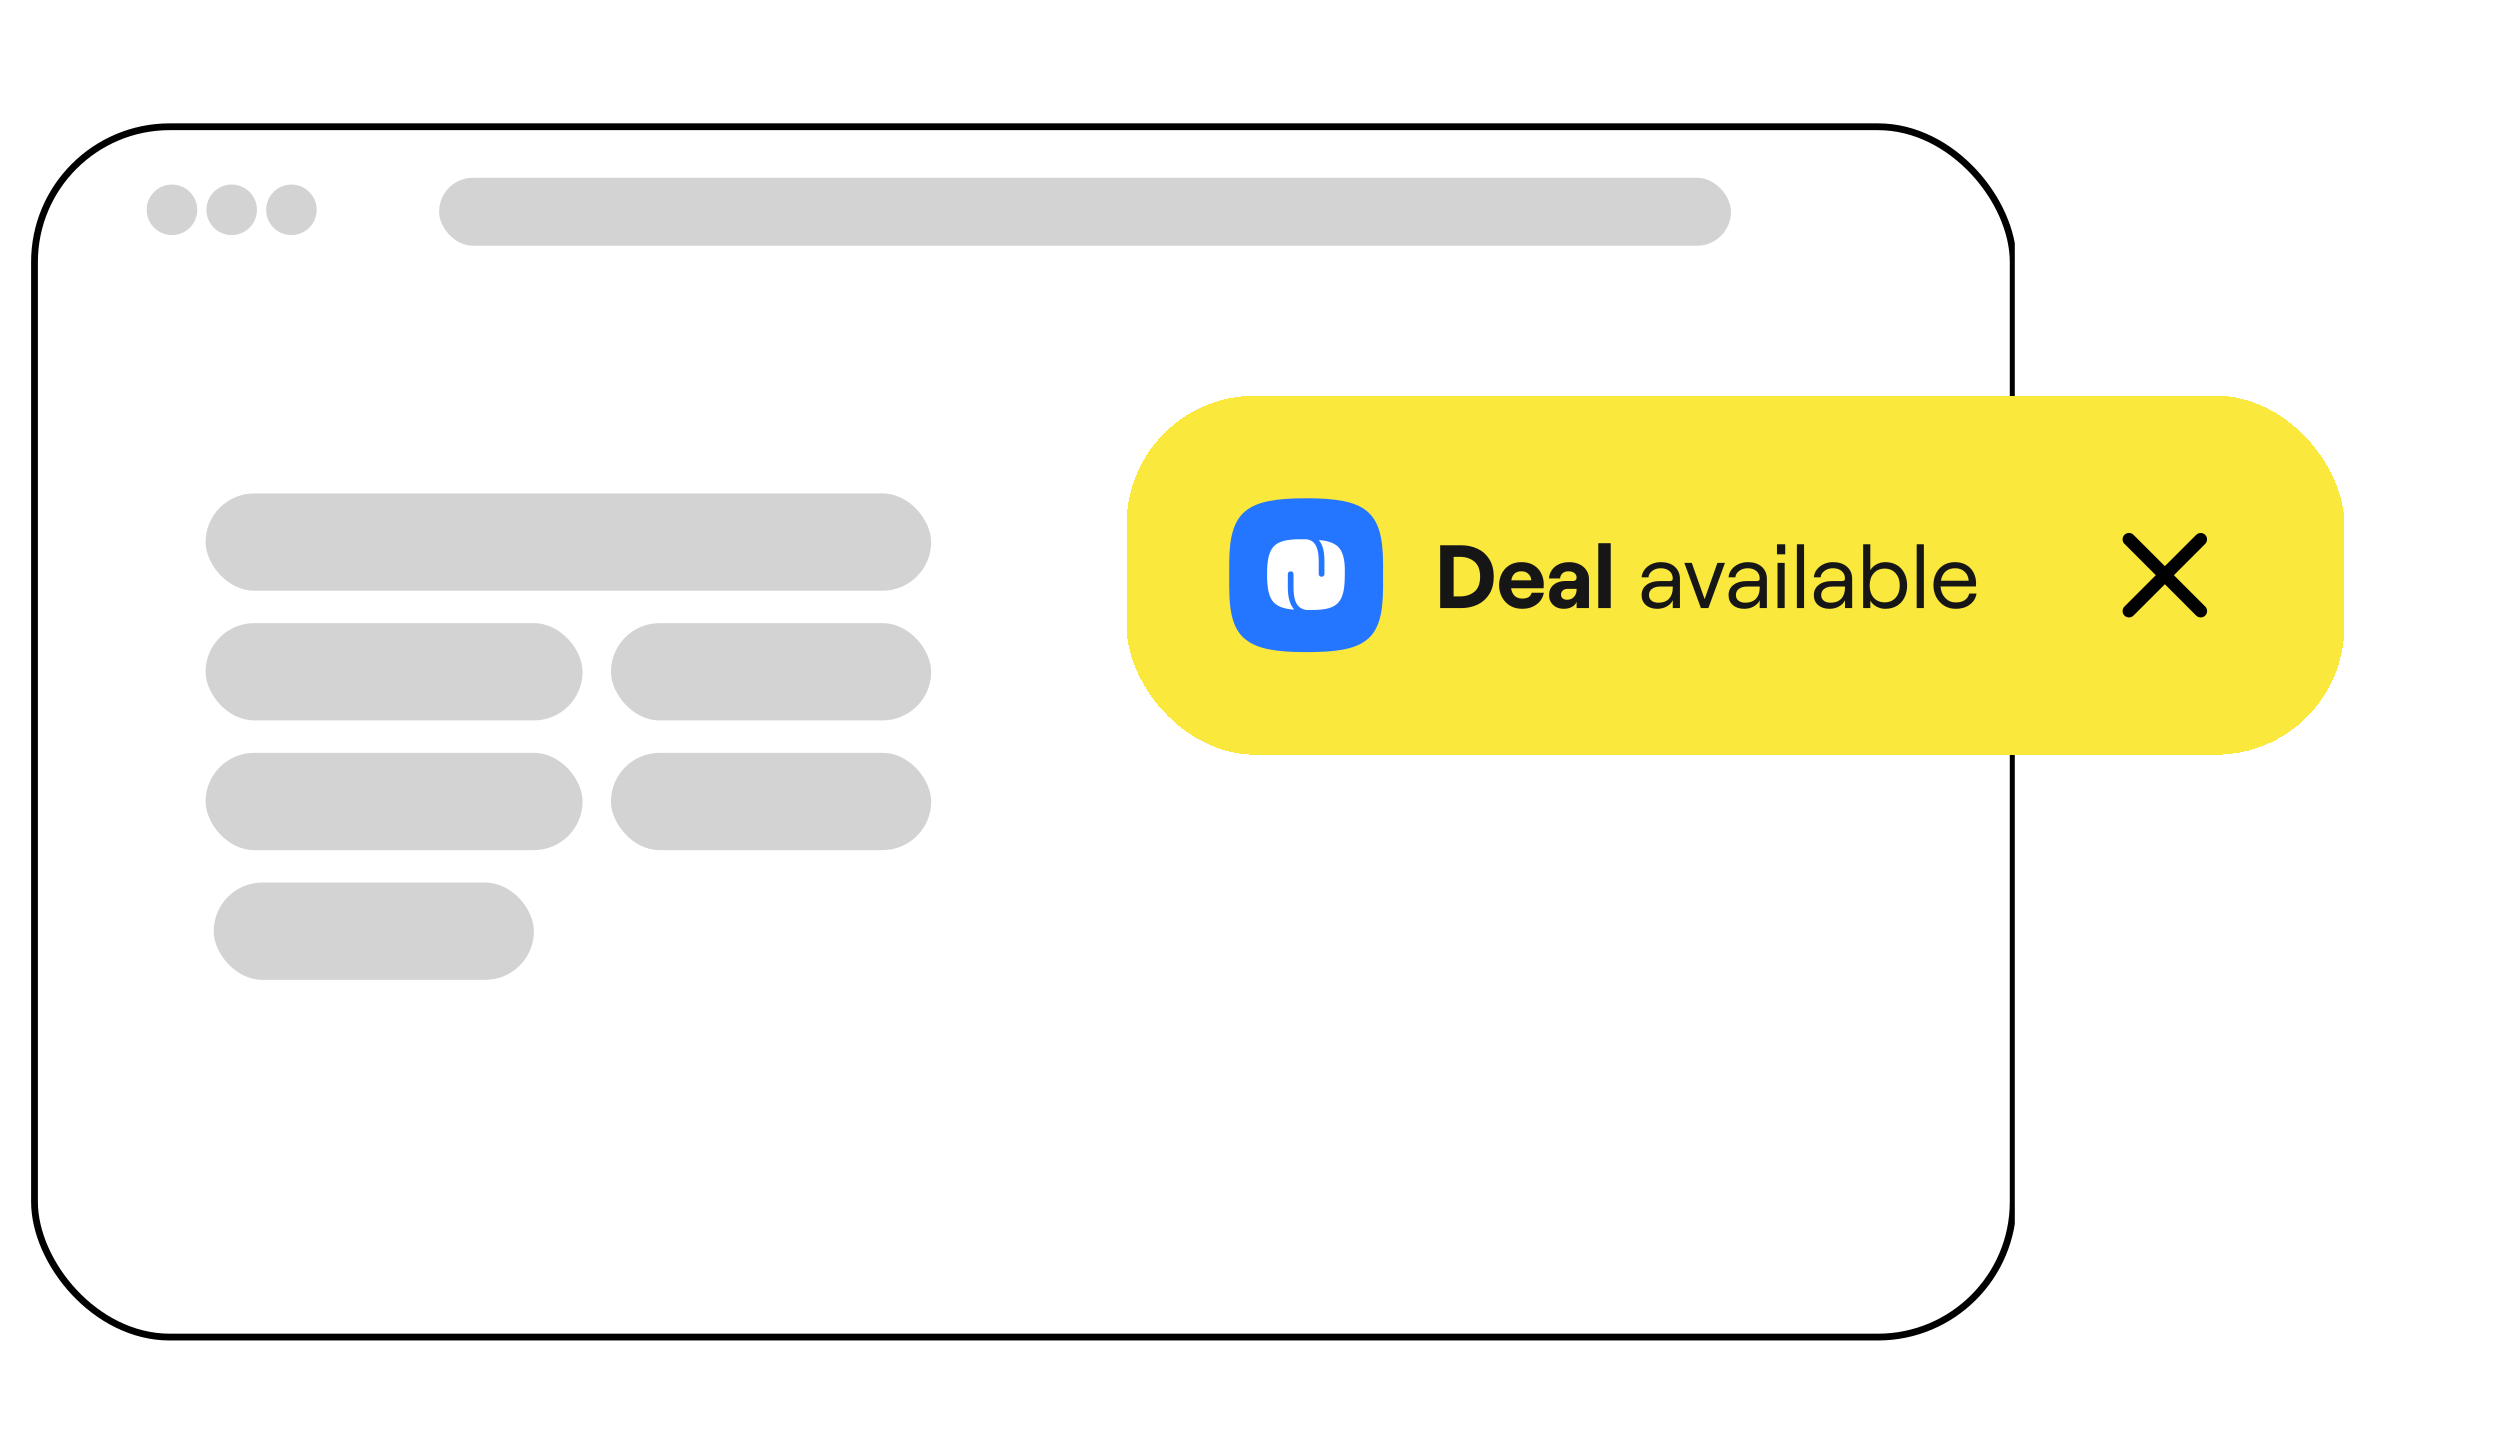 <svg width="304" height="177" viewBox="0 0 304 177" fill="none" xmlns="http://www.w3.org/2000/svg">
    <g clip-path="url(#clip0_550_1949)">
        <rect x="4.195" y="15.413" width="240.609" height="147.176" rx="16.451" fill="white" stroke="black"
            stroke-width="0.827" />
        <rect x="25" y="60" width="88.229" height="11.83" rx="5.915" fill="#D3D3D3" />
        <rect x="25" y="75.773" width="45.84" height="11.83" rx="5.915" fill="#D3D3D3" />
        <rect x="74.293" y="75.773" width="38.939" height="11.83" rx="5.915" fill="#D3D3D3" />
        <rect x="25" y="91.545" width="45.84" height="11.83" rx="5.915" fill="#D3D3D3" />
        <rect x="74.293" y="91.545" width="38.939" height="11.83" rx="5.915" fill="#D3D3D3" />
        <rect x="25.986" y="107.318" width="38.939" height="11.83" rx="5.915" fill="#D3D3D3" />
        <path fill-rule="evenodd" clip-rule="evenodd"
            d="M-11.527 79.201C-13.099 79.078 -14.632 78.654 -16.038 77.953C-18.68 76.639 -20.657 74.318 -21.507 71.532C-22.408 68.46 -22.065 65.164 -20.55 62.334C-19.799 60.966 -18.777 59.759 -17.544 58.784C-14.949 56.752 -11.649 55.796 -8.347 56.121C-7.098 56.224 -5.874 56.522 -4.719 57.002C-3.673 57.432 -2.71 58.037 -1.873 58.79C-1.103 59.487 -0.493 60.337 -0.081 61.282C0.322 62.197 0.485 63.197 0.391 64.19C0.326 65.227 -0.152 66.197 -0.939 66.891C-1.678 67.562 -2.675 67.885 -3.675 67.778C-4.688 67.713 -5.624 67.225 -6.248 66.438C-6.898 65.625 -7.191 64.591 -7.061 63.566C-7.033 63.254 -6.967 62.947 -6.864 62.651C-6.762 62.364 -6.612 61.948 -6.411 61.403C-6.26 61.044 -6.129 60.678 -6.016 60.306C-5.945 60.041 -5.897 59.77 -5.873 59.497C-5.782 58.799 -5.993 58.096 -6.452 57.557C-6.913 57.026 -7.573 56.702 -8.282 56.66C-8.961 56.601 -9.641 56.767 -10.212 57.133C-10.87 57.554 -11.435 58.102 -11.87 58.743C-12.407 59.528 -12.83 60.382 -13.127 61.281C-13.481 62.322 -13.707 63.4 -13.803 64.493C-14.052 67.173 -13.566 69.362 -12.344 71.06C-11.115 72.763 -9.157 73.817 -7.034 73.918C-5.806 74.045 -4.565 73.906 -3.398 73.511C-2.171 73.057 -1.041 72.382 -0.066 71.522L0.445 71.835C-2.602 77.189 -6.592 79.644 -11.527 79.201Z"
            fill="white" />
        <circle cx="20.911" cy="25.514" r="3.073" fill="#D3D3D3" />
        <circle cx="28.172" cy="25.514" r="3.073" fill="#D3D3D3" />
        <circle cx="35.436" cy="25.514" r="3.073" fill="#D3D3D3" />
        <rect x="53.391" y="21.615" width="157.098" height="8.268" rx="4.134" fill="#D3D3D3" />
    </g>
    <g filter="url(#filter0_d_550_1949)">
        <rect x="137" y="45" width="148.067" height="43.652" rx="15.59" fill="#FAE83C"
            shape-rendering="crispEdges" />
        <g clip-path="url(#clip1_550_1949)">
            <path
                d="M168.18 65.463V68.283C168.18 71.573 167.636 73.547 166.201 74.676C164.766 75.851 162.439 76.18 158.827 76.18C155.214 76.18 152.888 75.804 151.452 74.629C150.017 73.501 149.473 71.526 149.473 68.283V65.463C149.473 62.172 150.017 60.198 151.452 59.023C152.888 57.848 155.214 57.472 158.827 57.472C162.439 57.472 164.766 57.848 166.201 59.023C167.636 60.198 168.18 62.172 168.18 65.463Z"
                fill="#2475FF" />
            <path
                d="M162.785 63.441C162.29 62.924 161.547 62.642 160.36 62.548C160.855 63.112 161.053 63.959 161.053 65.134V66.685C161.053 66.873 160.904 67.014 160.706 67.014C160.508 67.014 160.36 66.873 160.36 66.685V65.134C160.36 63.911 160.112 63.206 159.667 62.783C159.419 62.595 159.122 62.454 158.776 62.454H158.133C156.499 62.454 155.46 62.689 154.866 63.347C154.272 64.005 154.074 65.087 154.074 66.732C154.074 68.377 154.272 69.458 154.866 70.116C155.361 70.633 156.103 70.915 157.291 71.009C157.341 71.009 157.341 70.962 157.341 70.962C156.846 70.398 156.598 69.505 156.598 68.283V66.685C156.598 66.497 156.747 66.356 156.945 66.356C157.143 66.356 157.291 66.497 157.291 66.685V68.283C157.291 69.458 157.489 70.163 157.885 70.586C158.133 70.868 158.578 71.056 158.974 71.056H159.518C161.152 71.056 162.141 70.821 162.735 70.163C163.329 69.505 163.527 68.424 163.527 66.779C163.577 65.181 163.379 64.1 162.785 63.441Z"
                fill="white" />
        </g>
        <path
            d="M175.125 63.187H177.69C178.417 63.187 179.079 63.329 179.676 63.612C180.273 63.889 180.749 64.315 181.106 64.889C181.462 65.464 181.64 66.17 181.64 67.006C181.64 67.836 181.462 68.538 181.106 69.113C180.749 69.687 180.273 70.117 179.676 70.4C179.079 70.684 178.417 70.826 177.69 70.826H175.125V63.187ZM177.526 69.407C178.232 69.407 178.818 69.218 179.283 68.84C179.749 68.454 179.982 67.843 179.982 67.006C179.982 66.17 179.749 65.559 179.283 65.173C178.818 64.787 178.232 64.595 177.526 64.595H176.762V69.407H177.526ZM182.287 68.065C182.287 67.578 182.386 67.119 182.582 66.69C182.786 66.261 183.091 65.912 183.499 65.642C183.913 65.373 184.415 65.239 185.005 65.239C185.616 65.239 186.125 65.37 186.532 65.631C186.94 65.893 187.238 66.228 187.427 66.635C187.624 67.043 187.722 67.472 187.722 67.923C187.722 68.09 187.715 68.254 187.7 68.414H183.75C183.808 68.807 183.953 69.116 184.186 69.342C184.426 69.56 184.736 69.669 185.114 69.669C185.419 69.669 185.67 69.611 185.867 69.495C186.063 69.371 186.191 69.193 186.249 68.96H187.733C187.624 69.549 187.329 70.022 186.849 70.379C186.369 70.735 185.79 70.913 185.114 70.913C184.517 70.913 184.004 70.779 183.575 70.51C183.153 70.233 182.833 69.876 182.615 69.44C182.397 69.004 182.287 68.545 182.287 68.065ZM186.205 67.454C186.183 67.134 186.067 66.872 185.856 66.668C185.645 66.457 185.361 66.352 185.005 66.352C184.655 66.352 184.379 66.443 184.175 66.624C183.972 66.799 183.837 67.076 183.772 67.454H186.205ZM191.715 67.126C191.715 66.894 191.627 66.708 191.453 66.57C191.278 66.424 191.038 66.352 190.733 66.352C190.42 66.352 190.172 66.435 189.991 66.603C189.816 66.77 189.721 66.977 189.707 67.225H188.354C188.375 66.854 188.488 66.519 188.692 66.221C188.896 65.915 189.179 65.675 189.543 65.5C189.907 65.326 190.332 65.239 190.82 65.239C191.278 65.239 191.689 65.326 192.053 65.5C192.417 65.668 192.701 65.908 192.904 66.221C193.115 66.526 193.221 66.883 193.221 67.29V70.826H191.715V70.062C191.62 70.317 191.431 70.524 191.147 70.684C190.871 70.837 190.543 70.913 190.165 70.913C189.816 70.913 189.503 70.844 189.227 70.706C188.957 70.56 188.746 70.364 188.594 70.117C188.441 69.862 188.364 69.578 188.364 69.265C188.364 68.727 188.546 68.305 188.91 67.999C189.281 67.687 189.769 67.53 190.372 67.53H191.3C191.431 67.53 191.533 67.494 191.606 67.421C191.678 67.341 191.715 67.243 191.715 67.126ZM189.816 69.2C189.816 69.382 189.885 69.531 190.023 69.647C190.161 69.757 190.336 69.811 190.547 69.811C190.911 69.811 191.195 69.695 191.398 69.462C191.609 69.229 191.715 68.931 191.715 68.567V68.491H190.602C190.369 68.491 190.18 68.556 190.034 68.687C189.889 68.818 189.816 68.989 189.816 69.2ZM194.349 62.936H195.866V70.826H194.349V62.936ZM203.408 67.246C203.408 66.861 203.277 66.555 203.015 66.33C202.753 66.097 202.393 65.981 201.935 65.981C201.535 65.981 201.193 66.09 200.909 66.308C200.625 66.519 200.473 66.777 200.451 67.083H199.621C199.651 66.734 199.771 66.421 199.982 66.144C200.2 65.861 200.48 65.639 200.822 65.479C201.171 65.319 201.549 65.239 201.957 65.239C202.67 65.239 203.234 65.424 203.648 65.795C204.07 66.166 204.281 66.661 204.281 67.279V70.826H203.408V69.876C203.263 70.189 203.019 70.44 202.677 70.629C202.342 70.819 201.96 70.913 201.531 70.913C200.957 70.913 200.495 70.764 200.145 70.466C199.796 70.16 199.621 69.757 199.621 69.254C199.621 68.731 199.818 68.316 200.211 68.01C200.611 67.698 201.146 67.541 201.815 67.541H203.059C203.175 67.541 203.263 67.516 203.321 67.465C203.379 67.407 203.408 67.334 203.408 67.246ZM200.516 69.244C200.516 69.527 200.618 69.753 200.822 69.92C201.033 70.088 201.313 70.171 201.662 70.171C202.215 70.171 202.644 70.011 202.95 69.691C203.255 69.364 203.408 68.916 203.408 68.349V68.207H201.87C201.455 68.207 201.124 68.301 200.876 68.491C200.636 68.672 200.516 68.923 200.516 69.244ZM204.813 65.326H205.719L207.28 69.735L208.84 65.326H209.757L207.738 70.826H206.832L204.813 65.326ZM213.98 67.246C213.98 66.861 213.849 66.555 213.587 66.33C213.325 66.097 212.965 65.981 212.507 65.981C212.107 65.981 211.765 66.09 211.481 66.308C211.197 66.519 211.045 66.777 211.023 67.083H210.193C210.222 66.734 210.343 66.421 210.553 66.144C210.772 65.861 211.052 65.639 211.394 65.479C211.743 65.319 212.121 65.239 212.529 65.239C213.242 65.239 213.806 65.424 214.22 65.795C214.642 66.166 214.853 66.661 214.853 67.279V70.826H213.98V69.876C213.835 70.189 213.591 70.44 213.249 70.629C212.914 70.819 212.532 70.913 212.103 70.913C211.528 70.913 211.066 70.764 210.717 70.466C210.368 70.16 210.193 69.757 210.193 69.254C210.193 68.731 210.39 68.316 210.783 68.01C211.183 67.698 211.718 67.541 212.387 67.541H213.631C213.747 67.541 213.835 67.516 213.893 67.465C213.951 67.407 213.98 67.334 213.98 67.246ZM211.088 69.244C211.088 69.527 211.19 69.753 211.394 69.92C211.605 70.088 211.885 70.171 212.234 70.171C212.787 70.171 213.216 70.011 213.522 69.691C213.827 69.364 213.98 68.916 213.98 68.349V68.207H212.441C212.027 68.207 211.696 68.301 211.448 68.491C211.208 68.672 211.088 68.923 211.088 69.244ZM216.145 65.326H217.018V70.826H216.145V65.326ZM217.083 63.067V64.289H216.079V63.067H217.083ZM218.501 63.067H219.374V70.826H218.501V63.067ZM224.35 67.246C224.35 66.861 224.219 66.555 223.957 66.33C223.695 66.097 223.335 65.981 222.876 65.981C222.476 65.981 222.134 66.09 221.85 66.308C221.567 66.519 221.414 66.777 221.392 67.083H220.563C220.592 66.734 220.712 66.421 220.923 66.144C221.141 65.861 221.421 65.639 221.763 65.479C222.112 65.319 222.491 65.239 222.898 65.239C223.611 65.239 224.175 65.424 224.59 65.795C225.012 66.166 225.223 66.661 225.223 67.279V70.826H224.35V69.876C224.204 70.189 223.96 70.44 223.618 70.629C223.284 70.819 222.902 70.913 222.473 70.913C221.898 70.913 221.436 70.764 221.087 70.466C220.737 70.16 220.563 69.757 220.563 69.254C220.563 68.731 220.759 68.316 221.152 68.01C221.552 67.698 222.087 67.541 222.756 67.541H224C224.117 67.541 224.204 67.516 224.262 67.465C224.32 67.407 224.35 67.334 224.35 67.246ZM221.458 69.244C221.458 69.527 221.559 69.753 221.763 69.92C221.974 70.088 222.254 70.171 222.603 70.171C223.156 70.171 223.586 70.011 223.891 69.691C224.197 69.364 224.35 68.916 224.35 68.349V68.207H222.811C222.396 68.207 222.065 68.301 221.818 68.491C221.578 68.672 221.458 68.923 221.458 69.244ZM229.253 70.913C228.868 70.913 228.508 70.822 228.173 70.64C227.846 70.459 227.598 70.218 227.431 69.92V70.826H226.558V63.067H227.431V66.221C227.598 65.922 227.846 65.686 228.173 65.511C228.508 65.329 228.868 65.239 229.253 65.239C229.806 65.239 230.283 65.362 230.683 65.61C231.083 65.857 231.385 66.195 231.589 66.624C231.8 67.054 231.905 67.537 231.905 68.076C231.905 68.614 231.8 69.098 231.589 69.527C231.385 69.957 231.083 70.295 230.683 70.542C230.283 70.79 229.806 70.913 229.253 70.913ZM227.355 68.076C227.355 68.694 227.518 69.193 227.846 69.571C228.18 69.942 228.624 70.127 229.177 70.127C229.73 70.127 230.174 69.942 230.508 69.571C230.843 69.193 231.01 68.694 231.01 68.076C231.01 67.457 230.843 66.963 230.508 66.592C230.174 66.213 229.73 66.024 229.177 66.024C228.624 66.024 228.18 66.213 227.846 66.592C227.518 66.963 227.355 67.457 227.355 68.076ZM233.069 63.067H233.942V70.826H233.069V63.067ZM235.107 68.043C235.107 67.505 235.213 67.025 235.424 66.603C235.642 66.173 235.947 65.839 236.34 65.599C236.733 65.359 237.195 65.239 237.726 65.239C238.25 65.239 238.705 65.351 239.09 65.577C239.476 65.795 239.771 66.101 239.974 66.493C240.185 66.886 240.291 67.326 240.291 67.814C240.291 67.967 240.284 68.094 240.269 68.196H235.969C236.006 68.763 236.195 69.229 236.537 69.593C236.879 69.957 237.308 70.138 237.825 70.138C238.268 70.138 238.628 70.047 238.905 69.866C239.189 69.676 239.374 69.407 239.461 69.058H240.345C240.251 69.626 239.974 70.077 239.516 70.411C239.065 70.746 238.501 70.913 237.825 70.913C237.293 70.913 236.821 70.786 236.406 70.531C235.998 70.269 235.678 69.92 235.445 69.484C235.22 69.047 235.107 68.567 235.107 68.043ZM239.396 67.498C239.36 67.032 239.192 66.665 238.894 66.395C238.603 66.119 238.214 65.981 237.726 65.981C237.261 65.981 236.879 66.112 236.58 66.374C236.282 66.635 236.093 67.01 236.013 67.498H239.396Z"
            fill="#161616" />
        <path
            d="M268.155 61.923C268.083 61.851 267.997 61.793 267.903 61.754C267.808 61.715 267.707 61.695 267.605 61.695C267.503 61.695 267.402 61.715 267.308 61.754C267.213 61.793 267.128 61.851 267.056 61.923L263.244 65.727L259.432 61.915C259.36 61.843 259.274 61.786 259.18 61.747C259.086 61.708 258.985 61.688 258.883 61.688C258.781 61.688 258.68 61.708 258.585 61.747C258.491 61.786 258.405 61.843 258.333 61.915C258.261 61.987 258.204 62.073 258.165 62.167C258.126 62.262 258.105 62.363 258.105 62.465C258.105 62.567 258.126 62.668 258.165 62.762C258.204 62.856 258.261 62.942 258.333 63.014L262.145 66.826L258.333 70.638C258.261 70.71 258.204 70.796 258.165 70.89C258.126 70.984 258.105 71.085 258.105 71.187C258.105 71.289 258.126 71.39 258.165 71.485C258.204 71.579 258.261 71.665 258.333 71.737C258.405 71.809 258.491 71.866 258.585 71.905C258.68 71.944 258.781 71.964 258.883 71.964C258.985 71.964 259.086 71.944 259.18 71.905C259.274 71.866 259.36 71.809 259.432 71.737L263.244 67.925L267.056 71.737C267.128 71.809 267.213 71.866 267.308 71.905C267.402 71.944 267.503 71.964 267.605 71.964C267.707 71.964 267.808 71.944 267.903 71.905C267.997 71.866 268.083 71.809 268.155 71.737C268.227 71.665 268.284 71.579 268.323 71.485C268.362 71.39 268.382 71.289 268.382 71.187C268.382 71.085 268.362 70.984 268.323 70.89C268.284 70.796 268.227 70.71 268.155 70.638L264.343 66.826L268.155 63.014C268.451 62.718 268.451 62.219 268.155 61.923Z"
            fill="black" />
    </g>
    <defs>
        <filter id="filter0_d_550_1949" x="118.292" y="29.41" width="185.482" height="81.067"
            filterUnits="userSpaceOnUse" color-interpolation-filters="sRGB">
            <feFlood flood-opacity="0" result="BackgroundImageFix" />
            <feColorMatrix in="SourceAlpha" type="matrix" values="0 0 0 0 0 0 0 0 0 0 0 0 0 0 0 0 0 0 127 0"
                result="hardAlpha" />
            <feOffset dy="3.118" />
            <feGaussianBlur stdDeviation="9.354" />
            <feComposite in2="hardAlpha" operator="out" />
            <feColorMatrix type="matrix" values="0 0 0 0 0 0 0 0 0 0 0 0 0 0 0 0 0 0 0.15 0" />
            <feBlend mode="normal" in2="BackgroundImageFix" result="effect1_dropShadow_550_1949" />
            <feBlend mode="normal" in="SourceGraphic" in2="effect1_dropShadow_550_1949" result="shape" />
        </filter>
        <clipPath id="clip0_550_1949">
            <rect width="245" height="177" fill="white" />
        </clipPath>
        <clipPath id="clip1_550_1949">
            <rect width="18.708" height="18.708" fill="white" transform="translate(149.473 57.472)" />
        </clipPath>
    </defs>
</svg>